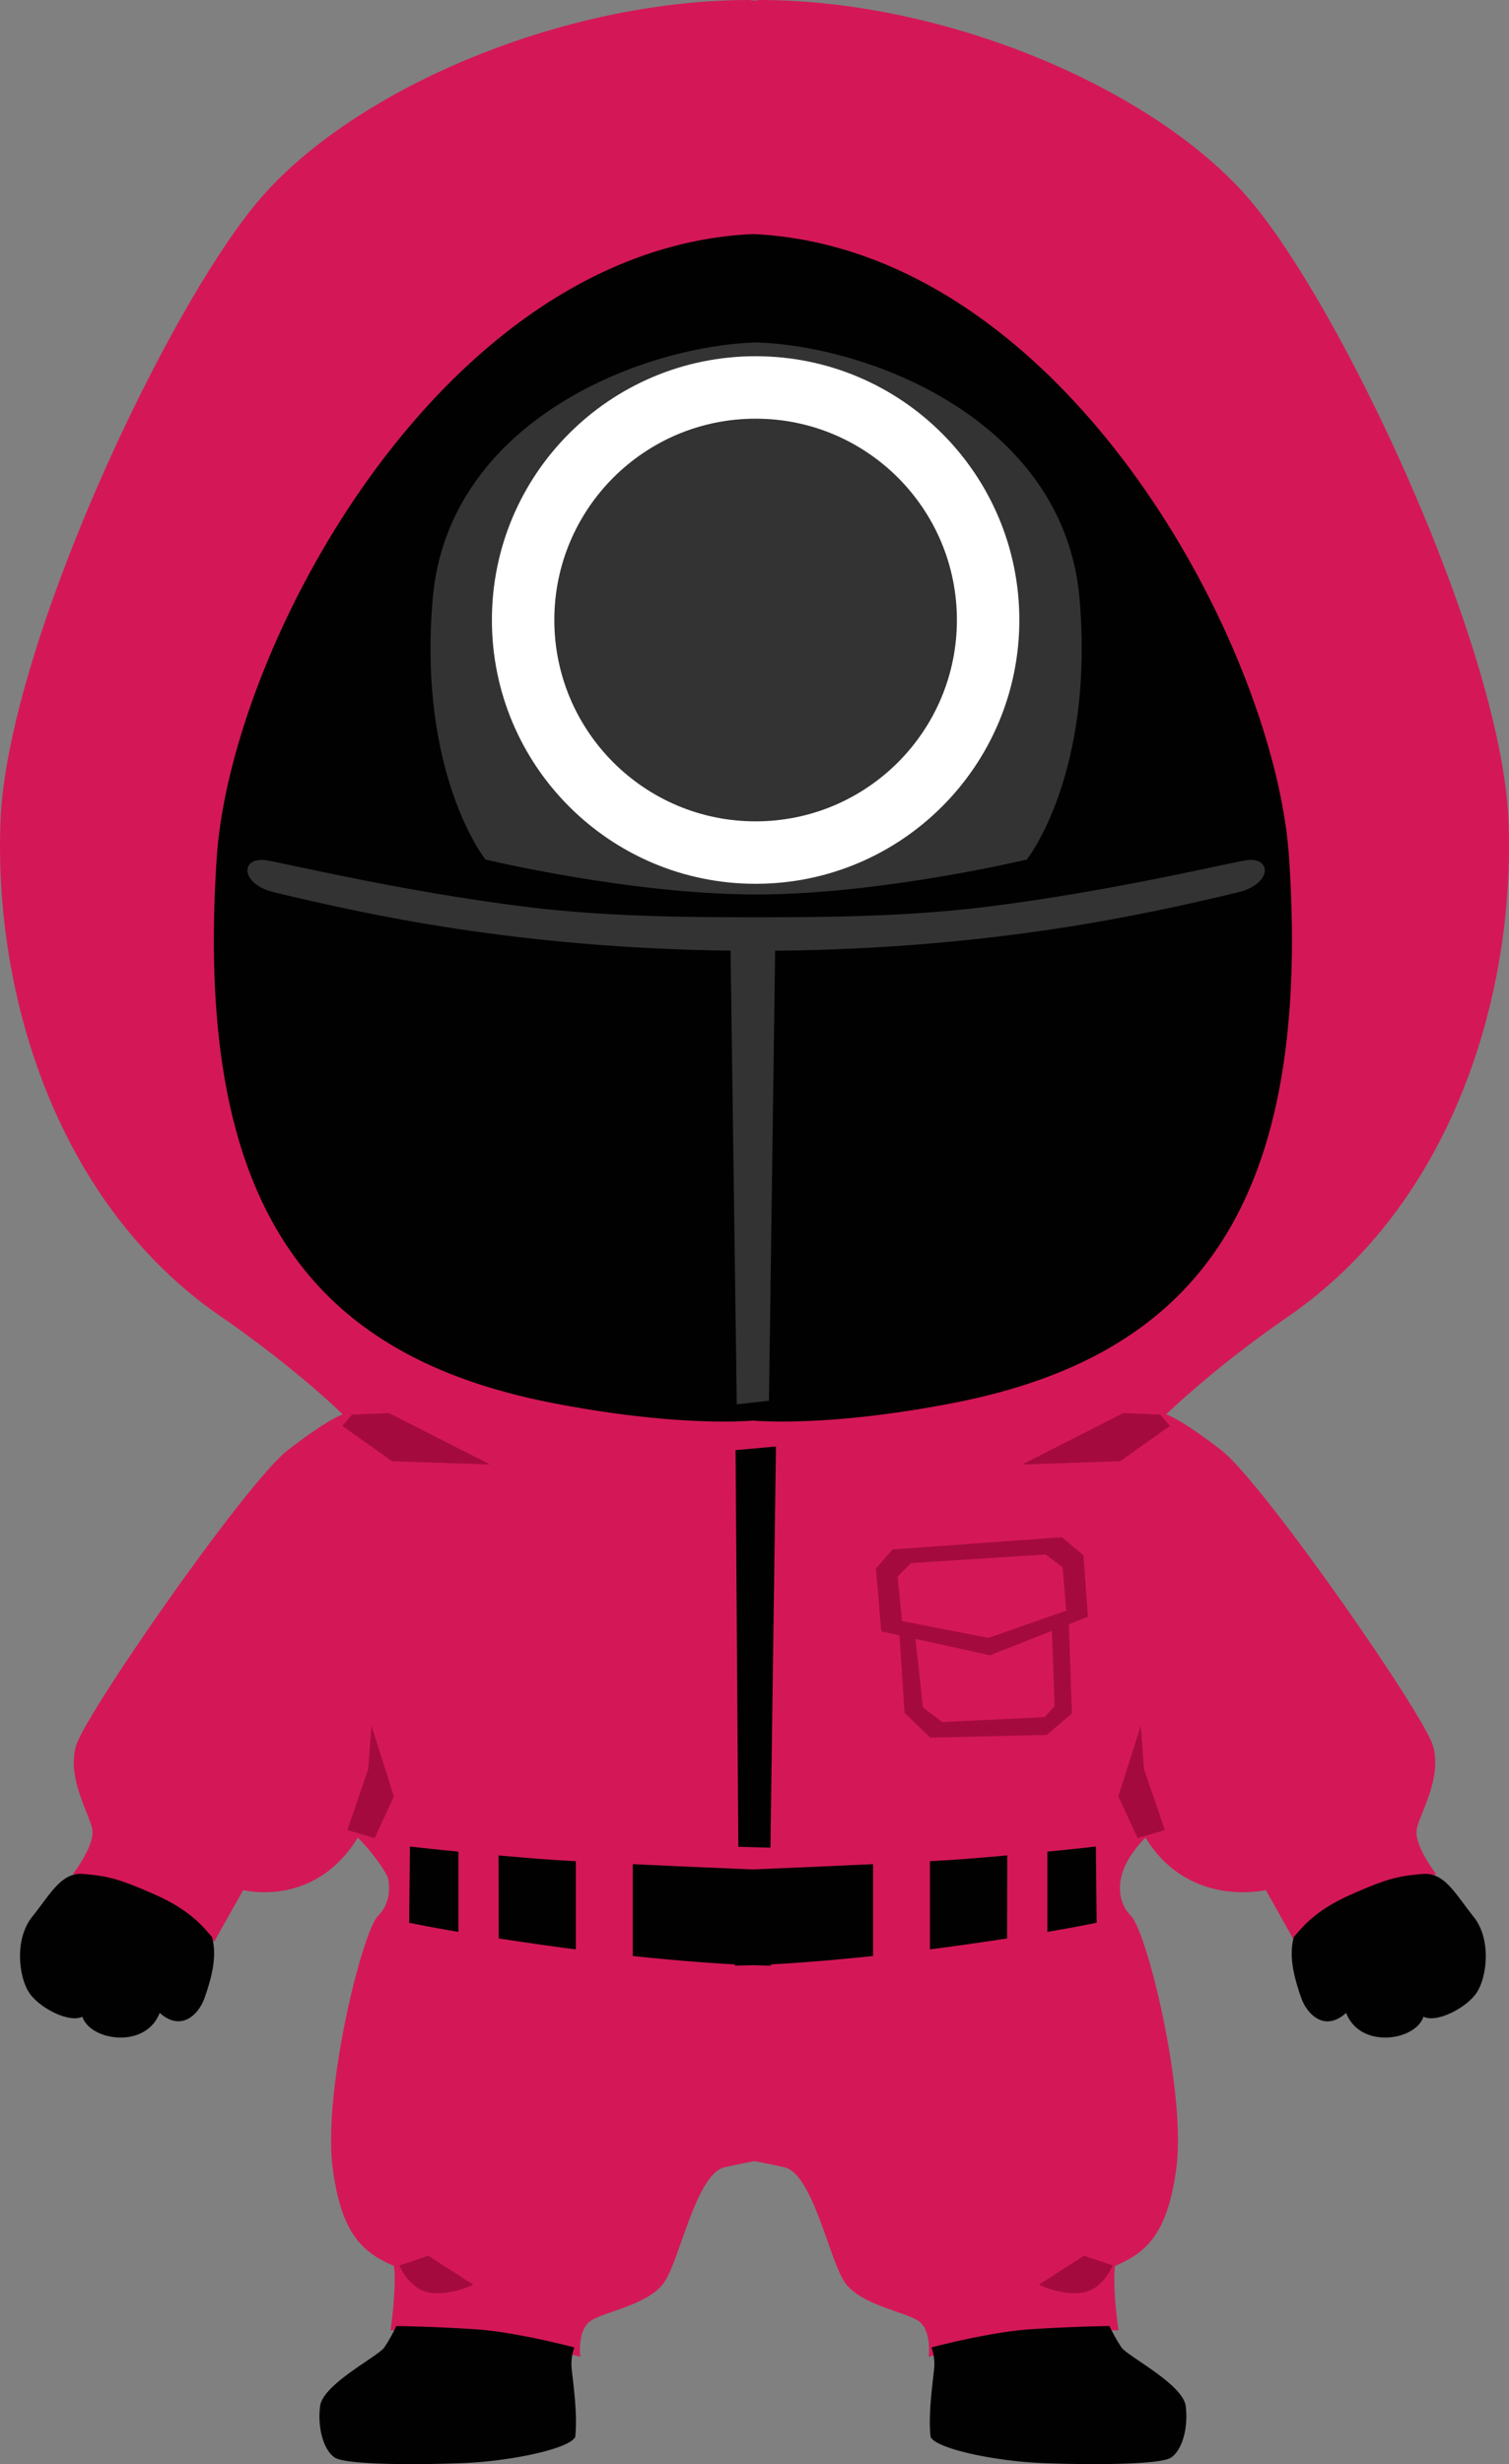 <svg id="Circle" xmlns="http://www.w3.org/2000/svg" width="1449.036" height="2365.531" viewBox="0 0 1449.036 2365.531">
  <rect x="0" y="0" width="1449.036" height="2365.531" fill="#808080" stroke="none"/>
  <defs>
    <style>
      .cls-1 {
        fill: #d41857;
      }

      .cls-1, .cls-2, .cls-3, .cls-4, .cls-5 {
        fill-rule: evenodd;
      }

      .cls-2 {
        fill: #a50a3e;
      }

      .cls-3 {
        fill: #010101;
      }

      .cls-4 {
        fill: #333;
      }

      .cls-5 {
        fill: #fff;
      }
    </style>
  </defs>
  <path class="cls-1" d="M1784.22,1357.18c-75.56,52.29-117.99,94.66-117.99,94.66s12.34,3.09,52.44,33.93,194.34,252.95,203.6,283.8-12.34,64.78-15.43,80.2,18.51,43.19,18.51,43.19-36.22,16.41-74.03,33.93c-32.04,14.85-61.7,30.85-61.7,30.85l-27.76-49.36s-73.71,17.93-115.55-50.32c-20.88,21.06-23.26,37.98-23.26,37.98s-6.17,21.6,9.25,37.02,53.32,168.96,43.59,242.61c-8.71,65.95-31.04,81.35-58.82,93.63-2.7,21.21,3.32,61.69,3.32,61.69s-9.56-.97-77.2,7.33c-72.26,8.87-105.03,18.12-105.03,18.12s3.08-24.68-9.26-33.93-55.52-15.42-70.95-37.02-30.84-104.88-58.61-111.05c-10.7-2.38-20.48-4.29-28.47-5.76-7.98,1.47-17.76,3.38-28.47,5.76-27.76,6.17-43.18,89.46-58.61,111.05s-58.61,27.77-70.95,37.02-9.25,33.93-9.25,33.93-32.78-9.25-105.035-18.12c-67.637-8.3-77.2-7.33-77.2-7.33s6.015-40.48,3.316-61.69c-27.781-12.28-50.111-27.68-58.821-93.63-9.726-73.65,28.167-227.18,43.59-242.61s9.254-37.02,9.254-37.02-7.909-16.92-28.79-37.98c-41.837,68.25-110.023,50.32-110.023,50.32l-27.762,49.36s-29.656-16-61.7-30.85c-37.808-17.52-74.034-33.93-74.034-33.93s21.593-27.76,18.508-43.19-24.677-49.35-15.423-80.2,163.491-252.95,203.593-283.8,52.44-33.93,52.44-33.93-42.422-42.37-117.991-94.66c-156.6-108.35-216.9-307.51-210.726-474.086s159.056-492.4,248.514-597.283,289-191.832,471-191.832a22.915,22.915,0,0,0,9.13,0c182,0,381.54,86.951,471,191.832s242.34,430.707,248.51,597.283S1940.82,1248.83,1784.22,1357.18Z" transform="translate(-546.344 -93.969)"/>
  <path class="cls-2" d="M1621.95,1496.76l-94.08,3.09,97.17-49.36,35.47,1.54,9.26,10.8Zm-35.18,90.33,4.24,58.9-18.3,7.2,2.94,85.61-24.07,20.65-111.93,2.65-24.68-23.8-4.85-74.39-17.5-3.85-5.2-60.35,16-18.31,162.62-11.76ZM1432.6,1733.01l18.5,14.1,98.39-4.73,9.58-10.69-2.66-72.09-59.48,23.4-71.46-15.72Zm-11.55-138.45-12.72,12.94,4.14,42.64,82.89,16.21,74.78-26.15-3.37-41.62-16.47-12.33ZM875.062,1462.83l9.255-10.8,35.474-1.54,97.169,49.36-94.084-3.09Zm27.956,287.75,21.593,67.86-18.509,40.1-26.22-7.71,20.051-58.61Zm97.842,536.65s-21.591,10.79-41.642,7.71-29.3-26.22-29.3-26.22l27.762-9.26Zm614.06-18.51s-9.26,23.13-29.31,26.22-41.64-7.71-41.64-7.71l43.18-27.77Zm29.98-476.5,20.05,58.61-26.22,7.71-18.51-40.1,21.59-67.86Z" transform="translate(-546.344 -93.969)"/>
  <path class="cls-3" d="M1963.48,2008.12c-10.54,14.26-37.92,28.02-50.26,21.85-7.45,23.13-60.77,31.42-74.25-3.68-20.78,18.94-37.7.91-43.03-14.19-8.02-22.69-11.85-41.42-7.22-58.52,10.28-12.34,23.11-26.95,56.02-41.35s42.91-17.13,67.33-19.28c21.39-1.88,31.4,18.75,49.26,40.99S1974.02,1993.85,1963.48,2008.12Zm-504.01-566.85c-106.04,20.34-171.3,17.87-190.14,16.48-18.84,1.39-84.1,3.86-190.14-16.48-228.179-43.76-347.559-181.59-324.709-524.122C768.033,714,970.927,332.976,1268.6,318.709c0.12-.006.24,0,0.35,0,0.13-.006.25,0,0.38,0s0.25-.006.38,0c0.11,0,.23-0.005.35,0C1567.73,332.976,1770.63,714,1784.18,917.148,1807.03,1259.68,1687.65,1397.51,1459.47,1441.27ZM742.72,2012.1c-5.334,15.1-21.859,32.97-43.03,14.19-13.477,35.1-66.8,26.81-74.254,3.68-12.339,6.17-39.716-7.59-50.255-21.85s-15.718-51.95,2.148-74.18,27.876-42.87,49.264-40.99c24.421,2.15,34.428,4.89,67.332,19.28s45.738,29.01,56.021,41.35C754.573,1970.68,750.737,1989.41,742.72,2012.1Zm243.8-140.59v77.05c-31.268-5.34-47.263-8.79-47.263-8.79l0.716-73.15S958.341,1868.73,986.519,1871.51Zm38.751,83.33-0.21-79.7c12.73,1.14,26.26,2.29,40.28,3.38,8.63,0.67,20.4,1.42,33.99,2.18v84.64c-4.94-.63-9.76-1.26-14.29-1.87C1062.52,1960.43,1042.65,1957.52,1025.27,1954.84ZM915.4,2347.46a152.733,152.733,0,0,0,11.513-20.55s37.953,0.55,76.733,3.19,94.19,17.36,94.19,17.36a47.347,47.347,0,0,0-2.64,19.39c0.88,10.57,6.17,44.61,3.47,66.7-6.17,11.46-62.52,23.19-107.469,24.96s-112.814,1.76-123.39-5.29-16.745-28.2-14.1-49.36S909.235,2356.27,915.4,2347.46ZM1252.69,1486.1l38.78-3.53-5.29,385.15-30.85-.88Zm132,397.42v88.18c-32.43,3.42-67.03,6.44-97.8,8.05-0.15.39-.28,0.79-0.44,1.17-5.46-.06-11.19-0.2-17.12-0.4-5.93.2-11.66,0.34-17.12,0.4-0.16-.38-0.29-0.78-0.44-1.17-30.77-1.61-65.37-4.63-97.79-8.05v-88.18c44.56,2.13,91.72,4.1,115.35,5.06C1292.97,1887.62,1340.12,1885.65,1384.69,1883.52Zm54.64,81.82V1880.7c13.59-.76,25.37-1.51,33.99-2.18,14.02-1.09,27.55-2.24,40.28-3.38l-0.21,79.7c-17.38,2.68-37.25,5.59-59.76,8.63C1449.09,1964.08,1444.27,1964.71,1439.33,1965.34Zm159.36-98.72,0.71,73.15s-15.99,3.45-47.26,8.79v-77.05C1580.32,1868.73,1598.69,1866.62,1598.69,1866.62Zm-157.87,480.84s55.41-14.71,94.19-17.36,76.73-3.19,76.73-3.19a153.178,153.178,0,0,0,11.52,20.55c6.17,8.81,59.05,35.25,61.69,56.4s-3.52,42.31-14.1,49.36-78.44,7.05-123.39,5.29-101.3-13.5-107.47-24.96c-2.7-22.09,2.59-56.13,3.47-66.7A47.347,47.347,0,0,0,1440.82,2347.46Z" transform="translate(-546.344 -93.969)"/>
  <path class="cls-4" d="M1735.19,950.6c-87.82,20.975-234.06,54.006-444.52,56.086l-5.92,431.98-30.91,3.44-5.96-435.5c-207.08-2.66-351.294-35.24-438.24-56.006-32.561-7.776-32.9-34.06-8.226-30.847,14.487,1.886,128.951,29.81,250.266,44.8,73.53,9.086,147.73,9.9,210.32,9.955l10.42,0,10.41,0c62.59-.052,136.79-0.869,210.32-9.955,121.31-14.991,235.78-42.915,250.27-44.8C1768.09,916.544,1767.75,942.828,1735.19,950.6Zm-460.72,2.052-0.06,0c-0.66,0-1.33,0-1.99,0s-1.33,0-2,0l-0.06,0c-119.41-.369-257.9-33.542-257.9-33.542S947.425,837.5,961.821,668.865c14.357-168.183,195.719-241.612,308.719-246.1,0.26-.014.51-0.027,0.77-0.035,0.05,0,.09,0,0.14-0.006,0.33-.012.64,0,0.97,0s0.64-.015.96,0c0.05,0,.1,0,0.14.006,0.26,0.008.52,0.021,0.77,0.035,113,4.483,294.36,77.912,308.72,246.1,14.4,168.632-50.64,250.249-50.64,250.249S1393.88,952.287,1274.47,952.656Z" transform="translate(-546.344 -93.969)"/>
  <path class="cls-5" d="M1271.93,435.935c139.86,0,253.24,113.379,253.24,253.238s-113.38,253.238-253.24,253.238S1018.7,829.032,1018.7,689.173,1132.07,435.935,1271.93,435.935Zm0,59.96c106.75,0,193.28,86.533,193.28,193.278s-86.53,193.278-193.28,193.278-193.28-86.534-193.28-193.278S1165.19,495.9,1271.93,495.9Z" transform="translate(-546.344 -93.969)"/>
</svg>
